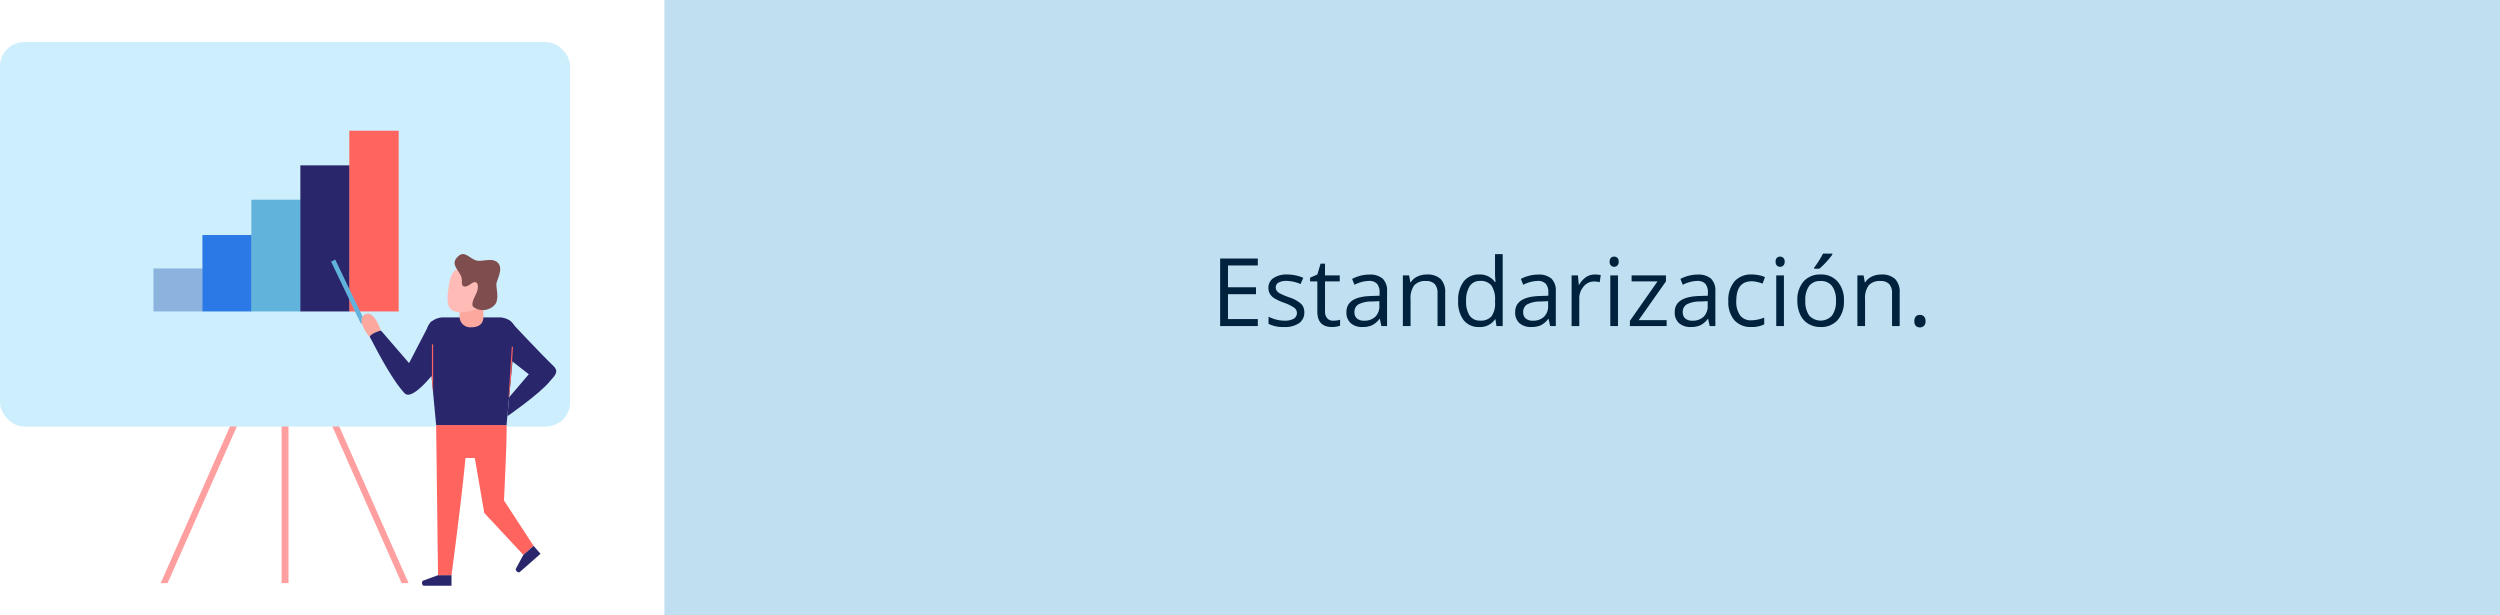 <svg xmlns="http://www.w3.org/2000/svg" xmlns:xlink="http://www.w3.org/1999/xlink" width="475.326" height="117" viewBox="0 0 475.326 117">
  <defs>
    <clipPath id="clip-path">
      <path id="Trazado_83221" data-name="Trazado 83221" d="M779.252,360.149H765.868l-1.67-17.776c-.15-1.45,1.252-2.695,3.034-2.695h10.656c1.783,0,3.184,1.245,3.034,2.695Z" transform="translate(-764.187 -339.678)" fill="none"/>
    </clipPath>
  </defs>
  <g id="Grupo_40306" data-name="Grupo 40306" transform="translate(-1022.674 -2025)">
    <path id="Trazado_84146" data-name="Trazado 84146" d="M0,0H349V117H0Z" transform="translate(1149 2025)" fill="#c0dff1"/>
    <path id="Trazado_84147" data-name="Trazado 84147" d="M92.822,19H85.659V6.15h7.163V7.478H87.153v4.14h5.326v1.318H87.153v4.729h5.669Zm8.842-2.628a2.413,2.413,0,0,1-1,2.074,4.71,4.71,0,0,1-2.812.729,6.116,6.116,0,0,1-2.988-.606V17.216a7.227,7.227,0,0,0,1.49.554,6.221,6.221,0,0,0,1.534.2,3.478,3.478,0,0,0,1.758-.365,1.256,1.256,0,0,0,.127-2.074,7.673,7.673,0,0,0-1.9-.945,10.318,10.318,0,0,1-1.912-.875,2.611,2.611,0,0,1-.844-.848,2.212,2.212,0,0,1-.277-1.134,2.161,2.161,0,0,1,.958-1.859,4.464,4.464,0,0,1,2.628-.681,7.689,7.689,0,0,1,3.041.633l-.519,1.187a6.98,6.98,0,0,0-2.628-.6,3.023,3.023,0,0,0-1.564.325,1.006,1.006,0,0,0-.527.9,1.092,1.092,0,0,0,.2.659,1.952,1.952,0,0,0,.637.519,14.24,14.24,0,0,0,1.688.712,6.3,6.3,0,0,1,2.316,1.257A2.216,2.216,0,0,1,101.664,16.372Zm5.484,1.6a4.766,4.766,0,0,0,.747-.057,4.836,4.836,0,0,0,.571-.119v1.116a2.667,2.667,0,0,1-.7.189,5.247,5.247,0,0,1-.831.075q-2.795,0-2.795-2.944V10.5h-1.38V9.8l1.38-.606.615-2.057h.844V9.367H108.4V10.5H105.6V16.17a1.95,1.95,0,0,0,.413,1.336A1.438,1.438,0,0,0,107.148,17.972ZM116.315,19l-.29-1.371h-.07a4.053,4.053,0,0,1-1.437,1.226,4.38,4.38,0,0,1-1.789.321,3.217,3.217,0,0,1-2.246-.738,2.693,2.693,0,0,1-.813-2.1q0-2.918,4.667-3.059l1.635-.053v-.6a2.442,2.442,0,0,0-.488-1.674,2.006,2.006,0,0,0-1.56-.541,6.357,6.357,0,0,0-2.725.738l-.448-1.116a6.856,6.856,0,0,1,1.56-.606,6.757,6.757,0,0,1,1.7-.22,3.669,3.669,0,0,1,2.553.765,3.192,3.192,0,0,1,.831,2.452V19Zm-3.3-1.028a2.961,2.961,0,0,0,2.14-.747,2.764,2.764,0,0,0,.778-2.092v-.87l-1.459.062a5.307,5.307,0,0,0-2.509.541,1.63,1.63,0,0,0-.769,1.49,1.5,1.5,0,0,0,.479,1.2A1.988,1.988,0,0,0,113.02,17.972ZM126.994,19V12.769a2.514,2.514,0,0,0-.536-1.758,2.184,2.184,0,0,0-1.679-.58,2.769,2.769,0,0,0-2.215.817,4.127,4.127,0,0,0-.7,2.7V19H120.4V9.367h1.187l.237,1.318h.07a2.979,2.979,0,0,1,1.257-1.1,4.084,4.084,0,0,1,1.8-.391,3.659,3.659,0,0,1,2.619.839,3.572,3.572,0,0,1,.879,2.685V19Zm11.013-1.292h-.079a3.428,3.428,0,0,1-3.023,1.468,3.577,3.577,0,0,1-2.94-1.292,5.687,5.687,0,0,1-1.05-3.674,5.783,5.783,0,0,1,1.055-3.7A3.549,3.549,0,0,1,134.9,9.191a3.5,3.5,0,0,1,3.006,1.424h.114l-.062-.694-.035-.677V5.324h1.459V19H138.2Zm-2.918.246a2.656,2.656,0,0,0,2.167-.813,4.108,4.108,0,0,0,.672-2.624V14.21a4.834,4.834,0,0,0-.681-2.922,2.587,2.587,0,0,0-2.175-.875,2.233,2.233,0,0,0-1.964,1,4.96,4.96,0,0,0-.681,2.817,4.755,4.755,0,0,0,.677,2.786A2.292,2.292,0,0,0,135.089,17.954ZM148.4,19l-.29-1.371h-.07a4.053,4.053,0,0,1-1.437,1.226,4.38,4.38,0,0,1-1.789.321,3.217,3.217,0,0,1-2.246-.738,2.693,2.693,0,0,1-.813-2.1q0-2.918,4.667-3.059l1.635-.053v-.6a2.442,2.442,0,0,0-.488-1.674,2.006,2.006,0,0,0-1.56-.541,6.357,6.357,0,0,0-2.725.738l-.448-1.116a6.856,6.856,0,0,1,1.56-.606,6.757,6.757,0,0,1,1.7-.22,3.669,3.669,0,0,1,2.553.765,3.192,3.192,0,0,1,.831,2.452V19Zm-3.3-1.028a2.961,2.961,0,0,0,2.14-.747,2.764,2.764,0,0,0,.778-2.092v-.87l-1.459.062a5.307,5.307,0,0,0-2.509.541,1.63,1.63,0,0,0-.769,1.49,1.5,1.5,0,0,0,.479,1.2A1.988,1.988,0,0,0,145.108,17.972Zm11.777-8.78a5.709,5.709,0,0,1,1.151.105l-.2,1.354a4.97,4.97,0,0,0-1.055-.132,2.567,2.567,0,0,0-2,.949,3.461,3.461,0,0,0-.831,2.364V19h-1.459V9.367h1.2l.167,1.784h.07a4.234,4.234,0,0,1,1.292-1.45A2.908,2.908,0,0,1,156.886,9.191ZM161.3,19h-1.459V9.367H161.3ZM159.716,6.757a.969.969,0,0,1,.246-.734.911.911,0,0,1,1.222,0,.951.951,0,0,1,.255.729.966.966,0,0,1-.255.734.893.893,0,0,1-1.222,0A.987.987,0,0,1,159.716,6.757ZM170.553,19h-6.987v-.993l5.256-7.506h-4.931V9.367h6.53V10.5l-5.186,7.365h5.317Zm8.183,0-.29-1.371h-.07a4.053,4.053,0,0,1-1.437,1.226,4.38,4.38,0,0,1-1.789.321,3.217,3.217,0,0,1-2.246-.738,2.693,2.693,0,0,1-.813-2.1q0-2.918,4.667-3.059l1.635-.053v-.6a2.442,2.442,0,0,0-.488-1.674,2.006,2.006,0,0,0-1.56-.541,6.357,6.357,0,0,0-2.725.738l-.448-1.116a6.856,6.856,0,0,1,1.56-.606,6.757,6.757,0,0,1,1.7-.22,3.669,3.669,0,0,1,2.553.765,3.192,3.192,0,0,1,.831,2.452V19Zm-3.3-1.028a2.961,2.961,0,0,0,2.14-.747,2.764,2.764,0,0,0,.778-2.092v-.87l-1.459.062a5.307,5.307,0,0,0-2.509.541,1.63,1.63,0,0,0-.769,1.49,1.5,1.5,0,0,0,.479,1.2A1.988,1.988,0,0,0,175.439,17.972Zm11.232,1.2a4.111,4.111,0,0,1-3.239-1.288,5.3,5.3,0,0,1-1.147-3.643,5.46,5.46,0,0,1,1.165-3.735,4.193,4.193,0,0,1,3.318-1.318,6.584,6.584,0,0,1,1.389.149,4.575,4.575,0,0,1,1.09.352l-.448,1.239a6.86,6.86,0,0,0-1.055-.321,4.709,4.709,0,0,0-1.011-.127q-2.936,0-2.936,3.744a4.458,4.458,0,0,0,.716,2.725,2.492,2.492,0,0,0,2.123.949,6.49,6.49,0,0,0,2.47-.519v1.292A5.264,5.264,0,0,1,186.672,19.176ZM192.851,19h-1.459V9.367h1.459ZM191.269,6.757a.969.969,0,0,1,.246-.734.911.911,0,0,1,1.222,0,.951.951,0,0,1,.255.729.966.966,0,0,1-.255.734.893.893,0,0,1-1.222,0A.987.987,0,0,1,191.269,6.757Zm12.99,7.418a5.314,5.314,0,0,1-1.187,3.678,4.179,4.179,0,0,1-3.278,1.323,4.342,4.342,0,0,1-2.294-.606,4,4,0,0,1-1.547-1.74,6.065,6.065,0,0,1-.545-2.654,5.306,5.306,0,0,1,1.178-3.669,4.165,4.165,0,0,1,3.27-1.314,4.075,4.075,0,0,1,3.212,1.345A5.291,5.291,0,0,1,204.259,14.175Zm-7.339,0a4.572,4.572,0,0,0,.738,2.813,2.93,2.93,0,0,0,4.346,0,4.549,4.549,0,0,0,.743-2.817A4.476,4.476,0,0,0,202,11.384a2.609,2.609,0,0,0-2.193-.954,2.568,2.568,0,0,0-2.162.94A4.526,4.526,0,0,0,196.92,14.175Zm1.688-6.3q.422-.545.91-1.318a15.088,15.088,0,0,0,.769-1.345h1.775v.185A12.992,12.992,0,0,1,200.91,6.8a13.072,13.072,0,0,1-1.327,1.292h-.976ZM213.408,19V12.769a2.514,2.514,0,0,0-.536-1.758,2.184,2.184,0,0,0-1.679-.58,2.769,2.769,0,0,0-2.215.817,4.127,4.127,0,0,0-.7,2.7V19h-1.459V9.367H208l.237,1.318h.07a2.979,2.979,0,0,1,1.257-1.1,4.084,4.084,0,0,1,1.8-.391,3.659,3.659,0,0,1,2.619.839,3.572,3.572,0,0,1,.879,2.685V19Zm4.245-.932a1.309,1.309,0,0,1,.268-.892.972.972,0,0,1,.769-.3,1.04,1.04,0,0,1,.8.3,1.255,1.255,0,0,1,.286.892,1.233,1.233,0,0,1-.29.879,1.153,1.153,0,0,1-1.534.031A1.2,1.2,0,0,1,217.653,18.068Z" transform="translate(1169 2068)" fill="#00223d"/>
    <g id="Grupo_39451" data-name="Grupo 39451" transform="translate(364.22 1761.447)">
      <g id="Grupo_39409" data-name="Grupo 39409" transform="translate(711.994 343.112)">
        <rect id="Rectángulo_32756" data-name="Rectángulo 32756" width="1.314" height="31.313" fill="#ff9f9f"/>
      </g>
      <g id="Grupo_39410" data-name="Grupo 39410" transform="translate(689.002 343.112)">
        <path id="Trazado_83210" data-name="Trazado 83210" d="M699.524,396H698.21l13.85-31.313h1.314Z" transform="translate(-698.21 -364.683)" fill="#ff9f9f"/>
      </g>
      <g id="Grupo_39411" data-name="Grupo 39411" transform="translate(720.972 343.112)">
        <path id="Trazado_83211" data-name="Trazado 83211" d="M753.667,396h1.314l-13.85-31.313h-1.314Z" transform="translate(-739.817 -364.683)" fill="#ff9f9f"/>
      </g>
      <g id="Grupo_39412" data-name="Grupo 39412" transform="translate(658.455 271.553)">
        <rect id="Rectángulo_32757" data-name="Rectángulo 32757" width="108.392" height="73.092" rx="4.594" fill="#cdeefc"/>
      </g>
      <g id="Grupo_39425" data-name="Grupo 39425" transform="translate(687.631 288.406)">
        <g id="Grupo_39414" data-name="Grupo 39414" transform="translate(0 26.188)">
          <g id="Grupo_39413" data-name="Grupo 39413">
            <rect id="Rectángulo_32758" data-name="Rectángulo 32758" width="9.385" height="8.174" fill="#8cb3de"/>
          </g>
        </g>
        <g id="Grupo_39416" data-name="Grupo 39416" transform="translate(9.31 19.83)">
          <g id="Grupo_39415" data-name="Grupo 39415">
            <rect id="Rectángulo_32759" data-name="Rectángulo 32759" width="9.385" height="14.532" fill="#2b79e6"/>
          </g>
        </g>
        <g id="Grupo_39419" data-name="Grupo 39419" transform="translate(18.619 13.119)">
          <g id="Grupo_39418" data-name="Grupo 39418">
            <g id="Grupo_39417" data-name="Grupo 39417">
              <rect id="Rectángulo_32760" data-name="Rectángulo 32760" width="9.385" height="21.243" fill="#61b3db"/>
            </g>
          </g>
        </g>
        <g id="Grupo_39422" data-name="Grupo 39422" transform="translate(27.929 6.585)">
          <g id="Grupo_39421" data-name="Grupo 39421">
            <g id="Grupo_39420" data-name="Grupo 39420">
              <rect id="Rectángulo_32761" data-name="Rectángulo 32761" width="9.385" height="27.778" fill="#29266b"/>
            </g>
          </g>
        </g>
        <g id="Grupo_39424" data-name="Grupo 39424" transform="translate(37.239)">
          <g id="Grupo_39423" data-name="Grupo 39423">
            <rect id="Rectángulo_32762" data-name="Rectángulo 32762" width="9.385" height="34.363" fill="#ff645f"/>
          </g>
        </g>
      </g>
      <g id="Grupo_39426" data-name="Grupo 39426" transform="translate(721.403 312.913)">
        <rect id="Rectángulo_32763" data-name="Rectángulo 32763" width="0.876" height="13.138" transform="translate(0 0.379) rotate(-25.635)" fill="#61b3db"/>
      </g>
      <g id="Grupo_39450" data-name="Grupo 39450" transform="translate(727.188 311.86)">
        <g id="Grupo_39427" data-name="Grupo 39427" transform="translate(0 11.326)">
          <path id="Trazado_83212" data-name="Trazado 83212" d="M749.531,343.258c-.559-.566-2.749-3.523-.888-4.4s3.176,3.833,3.176,3.833Z" transform="translate(-747.908 -338.751)" fill="#fca89e"/>
        </g>
        <g id="Grupo_39429" data-name="Grupo 39429" transform="translate(14.19 32.51)">
          <g id="Grupo_39428" data-name="Grupo 39428">
            <path id="Trazado_83213" data-name="Trazado 83213" d="M779.759,366.32H766.375l.357,28.591h2.556s1.935-14.383,2.664-22.333h1.772l1.8,10.45,7.432,7.982,1.951-1.716-5.635-8.637s.514-10.648.479-12.494A16.738,16.738,0,0,0,779.759,366.32Z" transform="translate(-766.375 -366.32)" fill="#ff645f"/>
          </g>
        </g>
        <g id="Grupo_39431" data-name="Grupo 39431" transform="translate(12.508 12.038)">
          <g id="Grupo_39430" data-name="Grupo 39430">
            <path id="Trazado_83214" data-name="Trazado 83214" d="M779.252,360.149H765.868l-1.67-17.776c-.15-1.45,1.252-2.695,3.034-2.695h10.656c1.783,0,3.184,1.245,3.034,2.695Z" transform="translate(-764.187 -339.678)" fill="#29266b"/>
          </g>
        </g>
        <g id="Grupo_39433" data-name="Grupo 39433" transform="translate(18.65 8.754)">
          <g id="Grupo_39432" data-name="Grupo 39432">
            <path id="Trazado_83215" data-name="Trazado 83215" d="M774.347,340.571c2.37,0,2.357-1.612,2.357-2v-2.623c0-.594-.886-.544-1.414-.544h-1.7c-.527,0-1.414.482-1.414,1.076v2.092A2.019,2.019,0,0,0,774.347,340.571Z" transform="translate(-772.179 -335.404)" fill="#fca89e"/>
          </g>
        </g>
        <g id="Grupo_39435" data-name="Grupo 39435" transform="translate(1.597 12.697)">
          <g id="Grupo_39434" data-name="Grupo 39434">
            <path id="Trazado_83216" data-name="Trazado 83216" d="M760.842,342l-3.412,6.567-5.276-6.117c0-.23-2.447.688-2.141,1.223.5.868,3.9,7.8,6.576,10.629,1.494,1.579,5.879-4.19,6.118-4.588.38-.635.9-4.568.969-6.762a.966.966,0,0,0-.867-.991l-.791-1.422C761.58,340.491,761,341.586,760.842,342Z" transform="translate(-749.986 -340.535)" fill="#29266b"/>
          </g>
        </g>
        <g id="Grupo_39437" data-name="Grupo 39437" transform="translate(26.156 12.622)">
          <g id="Grupo_39436" data-name="Grupo 39436">
            <path id="Trazado_83217" data-name="Trazado 83217" d="M783.934,340.437s6.188,6.6,8.371,8.68c1.2,1.147,0,2.007-.688,2.868-1.909,2.385-8.087,6.653-8.087,6.653l.344-3.613,3.728-4.359s-5.243-4.049-5.419-4.341c-.477-.8-.079-4.3-.079-4.3Z" transform="translate(-781.948 -340.437)" fill="#29266b"/>
          </g>
        </g>
        <g id="Grupo_39439" data-name="Grupo 39439" transform="translate(11.502 61.064)">
          <g id="Grupo_39438" data-name="Grupo 39438">
            <path id="Trazado_83218" data-name="Trazado 83218" d="M765.887,403.482h2.6v1.993h-5.271c-.348,0-.467-.781-.163-.95Z" transform="translate(-762.877 -403.482)" fill="#29266b"/>
          </g>
        </g>
        <path id="Trazado_83219" data-name="Trazado 83219" d="M772.189,327.624c-2.009-.24-2.567,1.319-2.9,4.318-.292,2.62.033,3.926,2.456,3.959s6.028-1.32,5.693-4.558S772.189,327.624,772.189,327.624Z" transform="translate(-752.839 -324.842)" fill="#ffbbb6"/>
        <g id="Grupo_39441" data-name="Grupo 39441" transform="translate(29.314 55.484)">
          <g id="Grupo_39440" data-name="Grupo 39440">
            <path id="Trazado_83220" data-name="Trazado 83220" d="M787.513,397.936l1.951-1.716,1.317,1.5-3.958,3.481c-.261.23-.867-.278-.749-.605Z" transform="translate(-786.059 -396.22)" fill="#29266b"/>
          </g>
        </g>
        <g id="Grupo_39447" data-name="Grupo 39447" transform="translate(12.508 12.038)">
          <g id="Grupo_39446" data-name="Grupo 39446" clip-path="url(#clip-path)">
            <g id="Grupo_39443" data-name="Grupo 39443" transform="translate(0.881 5.118)">
              <g id="Grupo_39442" data-name="Grupo 39442">
                <rect id="Rectángulo_32764" data-name="Rectángulo 32764" width="0.229" height="9.705" fill="#fc6262"/>
              </g>
            </g>
            <g id="Grupo_39445" data-name="Grupo 39445" transform="translate(15.463 5.59)">
              <g id="Grupo_39444" data-name="Grupo 39444">
                <rect id="Rectángulo_32765" data-name="Rectángulo 32765" width="9.591" height="0.23" transform="translate(0 9.572) rotate(-86.412)" fill="#fc6262"/>
              </g>
            </g>
          </g>
        </g>
        <g id="Grupo_39449" data-name="Grupo 39449" transform="translate(17.699)">
          <g id="Grupo_39448" data-name="Grupo 39448">
            <path id="Trazado_83222" data-name="Trazado 83222" d="M771.81,324.279c1.033-.838,2.007.516,3.154.917s3.126-.66,4.215.487-.23,3.212-.287,4.015.524,2.678-.172,3.785a3.025,3.025,0,0,1-3.957.746c-1.144-.544.287-2.352.516-3.327s.058-2.179-1.319-1.176c-.624.455-1.726.974-1.635-.573C772.441,327.2,769.544,326.114,771.81,324.279Z" transform="translate(-770.942 -324.011)" fill="#7f4d4e"/>
          </g>
        </g>
      </g>
    </g>
  </g>
</svg>

